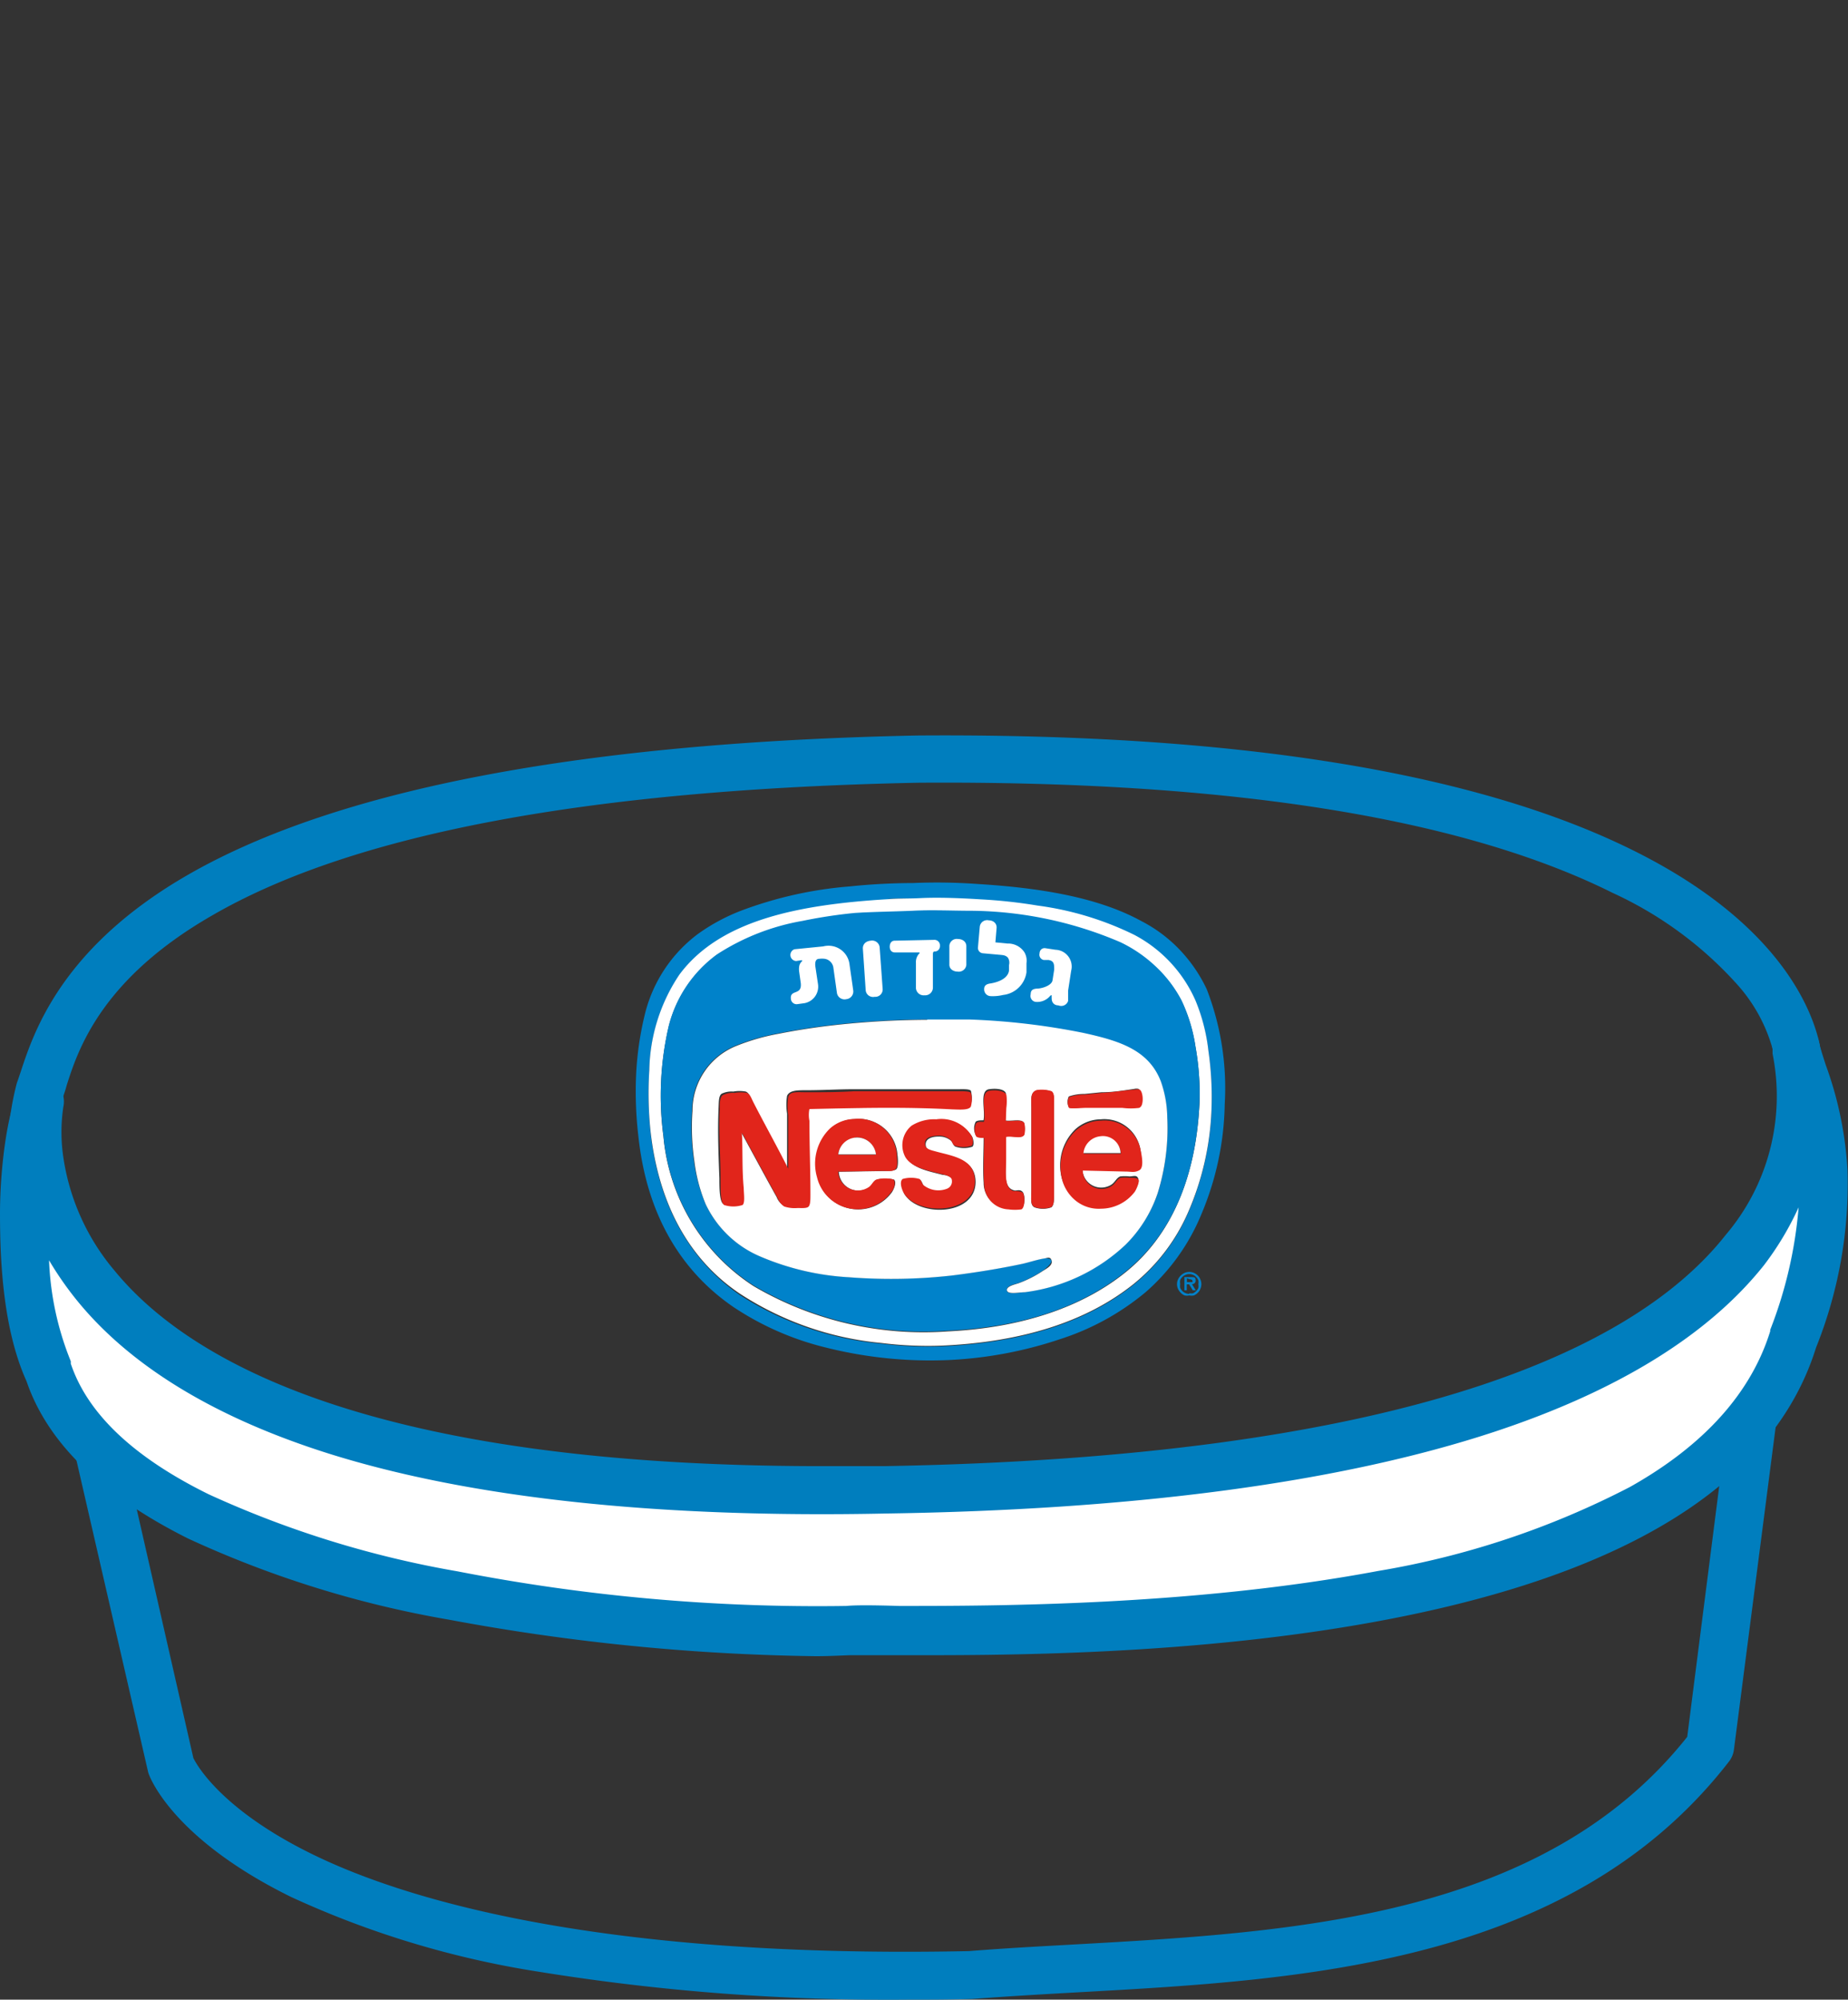 <svg id="Layer_1" data-name="Layer 1" xmlns="http://www.w3.org/2000/svg" viewBox="0 0 110 119"><rect x="0" y="0" width="110" height="119" fill="#333333" stroke="none"/><defs><style>.cls-1{fill:#007ebe;}.cls-2,.cls-6{fill:#0082ca;}.cls-2,.cls-3,.cls-4{fill-rule:evenodd;}.cls-3,.cls-5{fill:#fff;}.cls-4{fill:#e1251b;}</style></defs><title>Artboard 1 copy 2</title><path class="cls-1" d="M54.08,119a130.3,130.3,0,0,1-22-1.66,55.69,55.69,0,0,1-14.75-4.45c-6.87-3.38-8.34-6.94-8.48-7.33a1.21,1.21,0,0,1-.05-.18L3.4,81.9a1.44,1.44,0,0,1,2.26-1.46c.59.45,1.18.94,1.8,1.47C12.36,86,20.57,93,56.3,94.24c29.46-.79,40.51-9.68,45.23-13.48a14.72,14.72,0,0,1,2.75-1.93,1.41,1.41,0,0,1,1.44.15,1.44,1.44,0,0,1,.57,1.33l-3.08,23.81a1.45,1.45,0,0,1-.28.69c-4.2,5.43-10.09,9.09-18,11.18-6.81,1.8-14,2.2-20.9,2.58-2.15.12-4.19.24-6.16.39h-.08C56.52,119,55.29,119,54.08,119ZM11.51,104.62c.22.45,1.78,3.23,7.51,5.93s17.32,6,38.66,5.56c2-.16,4-.27,6.18-.39,13.12-.73,28-1.56,36.57-12.36L103,83.23a50.48,50.48,0,0,1-13.77,8.08c-8.8,3.49-19.88,5.44-32.93,5.79h-.09C22.8,95.9,12.59,89.73,7.12,85.34Z"/><path class="cls-1" d="M53.7,93.06c-14.32,0-26-1.52-34.66-4.51C12,86.12,6.86,82.72,3.77,78.43A16.29,16.29,0,0,1,1,64.46l0,0c.07-.19.15-.43.24-.7.79-2.4,2.46-7.41,10-11.73,8.87-5.08,23.47-7.86,43.38-8.26h0c18.88-.14,33.23,2.17,42.64,6.86,8.74,4.35,10.65,9.55,11.07,11.6l0,.06a18.52,18.52,0,0,1-3.46,16c-3.39,4.37-8.81,7.83-16.12,10.28C79.91,91.54,68.1,93.06,53.7,93.06Zm-50-27.69a11.73,11.73,0,0,0-.38,3.57,14,14,0,0,0,2.8,7.88c2.75,3.78,7.43,6.83,13.9,9.05,8.38,2.87,19.7,4.33,33.66,4.33s25.6-1.47,34.21-4.35c6.76-2.27,11.72-5.4,14.76-9.32a15.66,15.66,0,0,0,3-13.57c0-.08,0-.14-.05-.2h0a9.59,9.59,0,0,0-2.2-4.18A22.6,22.6,0,0,0,96,53.14c-9-4.49-22.92-6.69-41.34-6.56-19.43.39-33.56,3-42,7.88-6.58,3.77-8,7.93-8.7,10.16C3.89,64.89,3.8,65.14,3.72,65.37Zm104.65-3.18h0Z"/><path class="cls-2" d="M54.34,52.55a33.8,33.8,0,0,1,3.91.06c3.71.23,7.14.8,9.7,2.21a8.54,8.54,0,0,1,2.27,1.7,8.9,8.9,0,0,1,1.61,2.35,16.24,16.24,0,0,1,1.07,6.84,17.51,17.51,0,0,1-1.39,6.55,12.4,12.4,0,0,1-3.31,4.63,15.18,15.18,0,0,1-5.12,2.81,24.35,24.35,0,0,1-6.7,1.24,25.48,25.48,0,0,1-7.19-.74,17.27,17.27,0,0,1-5.52-2.41C40.55,75.66,38.5,72.31,38,67.63a22.7,22.7,0,0,1-.13-3.8,18.94,18.94,0,0,1,.51-3.45,8.48,8.48,0,0,1,3.15-4.79,11.45,11.45,0,0,1,2.57-1.39,23.61,23.61,0,0,1,6.49-1.45,37.13,37.13,0,0,1,3.76-.2Zm-1.48,1c-5.33.32-10,1.24-12.42,4.49a10.53,10.53,0,0,0-1.79,5.73,21.77,21.77,0,0,0,.07,3.61c.49,4.41,2.37,7.66,5.34,9.7a18.59,18.59,0,0,0,8.4,2.88,22.11,22.11,0,0,0,3.58.16c4.77-.21,8.59-1.41,11.4-3.64a11.26,11.26,0,0,0,3.26-4.25,16.8,16.8,0,0,0,1.41-6.12,19.23,19.23,0,0,0-.18-3.53,11,11,0,0,0-.77-3,8.1,8.1,0,0,0-3.63-3.9,18.54,18.54,0,0,0-5.77-1.75,30.58,30.58,0,0,0-3.39-.37c-1.13-.05-2.51-.13-3.65-.07C54.08,53.48,53.47,53.46,52.86,53.5Z"/><path class="cls-3" d="M54.72,53.45c1.14-.06,2.52,0,3.65.07a30.58,30.58,0,0,1,3.39.37,18.54,18.54,0,0,1,5.77,1.75,8.1,8.1,0,0,1,3.63,3.9,11,11,0,0,1,.77,3,19.23,19.23,0,0,1,.18,3.53,16.8,16.8,0,0,1-1.41,6.12,11.26,11.26,0,0,1-3.26,4.25c-2.81,2.23-6.63,3.43-11.4,3.64a22.11,22.11,0,0,1-3.58-.16A18.59,18.59,0,0,1,44.06,77c-3-2-4.85-5.29-5.34-9.7a21.77,21.77,0,0,1-.07-3.61A10.53,10.53,0,0,1,40.44,58c2.41-3.25,7.09-4.17,12.42-4.49C53.47,53.46,54.08,53.48,54.72,53.45Zm-3.84.92a29.18,29.18,0,0,0-3.1.47,13.63,13.63,0,0,0-5.11,2,7.56,7.56,0,0,0-2.87,4.27,18.24,18.24,0,0,0-.31,6.52,11.86,11.86,0,0,0,5.37,8.91,20,20,0,0,0,11.56,2.69c4.45-.21,8.11-1.48,10.68-3.6s4.09-5.48,4.3-10a15.91,15.91,0,0,0-.24-3.32,9.71,9.71,0,0,0-.83-2.74,7.6,7.6,0,0,0-1.52-2,8.16,8.16,0,0,0-2.12-1.46,23,23,0,0,0-8.85-1.87c-1.12,0-2.4-.09-3.54,0S52,54.26,50.88,54.37Z"/><path class="cls-2" d="M54.3,54.2c1.14-.06,2.42,0,3.54,0a23,23,0,0,1,8.85,1.87,8.16,8.16,0,0,1,2.12,1.46,7.6,7.6,0,0,1,1.52,2,9.71,9.71,0,0,1,.83,2.74,15.91,15.91,0,0,1,.24,3.32c-.21,4.52-1.67,7.82-4.3,10s-6.23,3.39-10.68,3.6a20,20,0,0,1-11.56-2.69,11.86,11.86,0,0,1-5.37-8.91,18.24,18.24,0,0,1,.31-6.52,7.56,7.56,0,0,1,2.87-4.27,13.63,13.63,0,0,1,5.11-2,29.18,29.18,0,0,1,3.1-.47C52,54.26,53.11,54.25,54.3,54.2Zm.87,6.47a51.23,51.23,0,0,0-6.07.38c-.94.12-1.89.27-2.78.45a12.74,12.74,0,0,0-2.51.72,4.15,4.15,0,0,0-2.62,3.85,13.8,13.8,0,0,0,.11,3A9.8,9.8,0,0,0,42,71.65a6.31,6.31,0,0,0,3.31,3.14A15.63,15.63,0,0,0,50.53,76a32.4,32.4,0,0,0,6.17-.11c1.42-.18,2.84-.41,4.15-.69.44-.1.87-.25,1.31-.32.16,0,.39,0,.43.14s-.35.49-.52.6a6.9,6.9,0,0,1-1.46.74c-.21.07-.72.15-.68.43s.75.13,1.06.1a10.67,10.67,0,0,0,6-2.83A7.84,7.84,0,0,0,68.91,71a13,13,0,0,0,.57-4.44,6.66,6.66,0,0,0-.38-2.14c-.73-1.85-2.5-2.43-4.65-2.9a41.48,41.48,0,0,0-6.76-.79c-.8,0-1.69-.08-2.49,0Z"/><path class="cls-3" d="M55.2,60.67c.8,0,1.69,0,2.49,0a41.48,41.48,0,0,1,6.76.79c2.15.47,3.92,1,4.65,2.9a6.66,6.66,0,0,1,.38,2.14A13,13,0,0,1,68.91,71,7.84,7.84,0,0,1,67,74.07a10.67,10.67,0,0,1-6,2.83c-.31,0-1,.15-1.06-.1s.47-.36.68-.43a6.9,6.9,0,0,0,1.46-.74c.17-.11.59-.32.52-.6s-.27-.16-.43-.14c-.44.07-.87.22-1.31.32-1.31.28-2.73.51-4.15.69a32.4,32.4,0,0,1-6.17.11,15.63,15.63,0,0,1-5.25-1.22A6.31,6.31,0,0,1,42,71.65a9.8,9.8,0,0,1-.67-2.56,13.8,13.8,0,0,1-.11-3,4.15,4.15,0,0,1,2.62-3.85,12.74,12.74,0,0,1,2.51-.72c.89-.18,1.84-.33,2.78-.45a51.23,51.23,0,0,1,6.07-.38ZM65.56,65l-1,.1a2.76,2.76,0,0,0-.94.15.72.72,0,0,0,0,.64c.13.11.77,0,1,0h2.13a4,4,0,0,0,1,0,.31.31,0,0,0,.16-.19c.1-.28,0-.81-.14-.9a.54.54,0,0,0-.25,0C66.89,64.89,66.31,65,65.56,65Zm-8.86.9c.41,0,1,.06,1.09-.17a1.52,1.52,0,0,0,0-.82c-.09-.11-.47-.09-.7-.09l-4.23,0-2,0c-1,0-1.87.06-2.86.06-.54,0-1,0-1.15.33a3.37,3.37,0,0,0,0,1.06c0,1.11,0,2.19,0,3.2-.71-1.37-1.41-2.61-2.1-4-.11-.23-.18-.44-.36-.51a2,2,0,0,0-.74,0,1.37,1.37,0,0,0-.7.13c-.18.14-.16.49-.18.86-.06,1.46,0,2.8.05,4.18,0,.48,0,1.32.21,1.5a1.79,1.79,0,0,0,1.1,0c.16-.15.08-.72.07-1-.06-1.15,0-2.2-.11-3.3.7,1.27,1.43,2.64,2.14,3.91a1,1,0,0,0,.38.48,2,2,0,0,0,.79.09c.29,0,.55,0,.68-.11s.09-.4.09-.69c0-1.49-.06-2.94-.06-4.39a1.8,1.8,0,0,1,0-.7C51,65.94,53.72,65.86,56.7,65.93Zm3.17-.05a3,3,0,0,0,0-.8c-.1-.25-.6-.29-1-.23-.59.09-.2,1.27-.33,1.85-.19,0-.34,0-.46.08a.87.87,0,0,0,0,.8c.13.13.27,0,.47.08,0,.94-.06,1.88,0,2.76A1.51,1.51,0,0,0,60,71.91a2.89,2.89,0,0,0,.78,0c.24-.09.26-.83.07-1s-.38,0-.54-.09c-.58-.18-.44-1.09-.44-1.88v-1.3c.38-.07,1,.15,1.09-.14a1.63,1.63,0,0,0,0-.66c-.12-.29-.74-.1-1.11-.16Zm1.52.05v.84c0,1,0,2.3,0,3.3,0,.25,0,.51,0,.81,0,.47-.08.87.19,1a1.5,1.5,0,0,0,1,0c.15-.12.16-.4.16-.75s0-.65,0-.9c0-.64,0-1.24,0-1.83,0-.82,0-2,0-2.73,0-.25,0-.55-.14-.68a1.9,1.9,0,0,0-.89-.07C61.31,65,61.39,65.45,61.39,65.93Zm-7.07,1.12A1.5,1.5,0,0,0,54,68.92c.39.64,1.31.78,2.12,1,.21,0,.61.13.65.39a.46.46,0,0,1-.29.49A1.42,1.42,0,0,1,55,70.58c-.1-.11-.12-.29-.23-.36a1.81,1.81,0,0,0-1,0c-.22.17,0,.64.05.81.79,1.4,4.23,1.36,4.25-.68,0-1.35-1.3-1.49-2.34-1.77-.22-.06-.58-.14-.62-.38-.09-.47.44-.59.89-.56a1.06,1.06,0,0,1,.6.24c.15.14.12.29.28.36a1.58,1.58,0,0,0,1,0c.12-.11.06-.41,0-.57a2.11,2.11,0,0,0-2.11-1A2.54,2.54,0,0,0,54.32,67.05Zm-1.76,2.67c.3,0,.64,0,.78-.1s.12-.6.08-.87a2.3,2.3,0,0,0-2.55-2.12,2.24,2.24,0,0,0-1.42.56,2.91,2.91,0,0,0-.78,2.9,2.48,2.48,0,0,0,4.42.89c.08-.12.31-.56.13-.75a2,2,0,0,0-1,0c-.2.07-.27.31-.46.45a1.17,1.17,0,0,1-1.83-.92ZM67,69.64c.32,0,.64,0,.8-.08s.14-.88.08-1.16a2.18,2.18,0,0,0-2.36-1.79,2.29,2.29,0,0,0-1.52.6,3,3,0,0,0-.77,3,2.37,2.37,0,0,0,.79,1.17,2.18,2.18,0,0,0,1.5.47,2.54,2.54,0,0,0,2-1c.1-.14.32-.5.23-.72s-.26-.13-.52-.12a2.36,2.36,0,0,0-.55,0c-.22.08-.31.35-.53.49a1.12,1.12,0,0,1-1.72-.92Z"/><path class="cls-4" d="M67.58,64.84a.54.54,0,0,1,.25,0c.18.09.24.62.14.9a.31.31,0,0,1-.16.19,4,4,0,0,1-1,0H64.63c-.23,0-.87.06-1,0a.72.72,0,0,1,0-.64,2.76,2.76,0,0,1,.94-.15l1-.1C66.31,65,66.89,64.89,67.58,64.84Z"/><path class="cls-4" d="M48.18,66a1.8,1.8,0,0,0,0,.7c0,1.45.06,2.9.06,4.39,0,.29,0,.55-.09.69s-.39.11-.68.11a2,2,0,0,1-.79-.09,1,1,0,0,1-.38-.48c-.71-1.27-1.44-2.64-2.14-3.91.06,1.1,0,2.15.11,3.3,0,.3.09.87-.07,1a1.79,1.79,0,0,1-1.1,0c-.24-.18-.2-1-.21-1.5,0-1.38-.11-2.72-.05-4.18,0-.37,0-.72.18-.86a1.37,1.37,0,0,1,.7-.13,2,2,0,0,1,.74,0c.18.07.25.28.36.51.69,1.35,1.39,2.59,2.1,4,0-1,0-2.09,0-3.2a3.37,3.37,0,0,1,0-1.06C47,64.93,47.47,65,48,65c1,0,1.89,0,2.86-.06l2,0,4.23,0c.23,0,.61,0,.7.09a1.52,1.52,0,0,1,0,.82c-.12.23-.68.18-1.09.17C53.72,65.86,51,65.94,48.18,66Z"/><path class="cls-4" d="M59.87,66.7c.37.06,1-.13,1.11.16a1.63,1.63,0,0,1,0,.66c-.14.29-.71.07-1.09.14V69c0,.79-.14,1.7.44,1.88.16,0,.41,0,.54.09s.17.88-.07,1a2.89,2.89,0,0,1-.78,0,1.51,1.51,0,0,1-1.44-1.49c-.06-.88,0-1.82,0-2.76-.2,0-.34,0-.47-.08a.87.87,0,0,1,0-.8c.12-.11.27-.07.46-.08.13-.58-.26-1.76.33-1.85.37-.06.87,0,1,.23a3,3,0,0,1,0,.8Z"/><path class="cls-4" d="M61.71,64.87a1.9,1.9,0,0,1,.89.07c.17.13.15.43.14.68,0,.77,0,1.91,0,2.73,0,.59,0,1.19,0,1.83,0,.25,0,.59,0,.9s0,.63-.16.75a1.5,1.5,0,0,1-1,0c-.27-.13-.19-.53-.19-1,0-.3,0-.56,0-.81,0-1,0-2.28,0-3.3v-.84C61.39,65.45,61.31,65,61.71,64.87Z"/><path class="cls-4" d="M55.73,66.61a2.11,2.11,0,0,1,2.11,1c.06.16.12.46,0,.57a1.58,1.58,0,0,1-1,0c-.16-.07-.13-.22-.28-.36a1.06,1.06,0,0,0-.6-.24c-.45,0-1,.09-.89.56,0,.24.4.32.62.38,1,.28,2.34.42,2.34,1.77,0,2-3.46,2.08-4.25.68-.09-.17-.27-.64-.05-.81a1.81,1.81,0,0,1,1,0c.11.07.13.25.23.36a1.42,1.42,0,0,0,1.41.22.46.46,0,0,0,.29-.49c0-.26-.44-.34-.65-.39-.81-.22-1.73-.36-2.12-1a1.5,1.5,0,0,1,.37-1.87A2.54,2.54,0,0,1,55.73,66.61Z"/><path class="cls-4" d="M49.89,69.72a1.17,1.17,0,0,0,1.83.92c.19-.14.26-.38.46-.45a2,2,0,0,1,1,0c.18.19,0,.63-.13.75a2.48,2.48,0,0,1-4.42-.89,2.91,2.91,0,0,1,.78-2.9,2.24,2.24,0,0,1,1.42-.56,2.3,2.3,0,0,1,2.55,2.12c0,.27.09.71-.08.87s-.48.1-.78.1Zm1-2a1.12,1.12,0,0,0-1,1h2.24A1.13,1.13,0,0,0,50.89,67.69Z"/><path class="cls-4" d="M64.45,69.66a1.12,1.12,0,0,0,1.72.92c.22-.14.31-.41.53-.49a2.36,2.36,0,0,1,.55,0c.26,0,.45,0,.52.12s-.13.58-.23.72a2.54,2.54,0,0,1-2,1,2.18,2.18,0,0,1-1.5-.47,2.37,2.37,0,0,1-.79-1.17,3,3,0,0,1,.77-3,2.29,2.29,0,0,1,1.52-.6,2.18,2.18,0,0,1,2.36,1.79c.06.28.21,1-.08,1.16s-.48.08-.8.08Zm1.06-2a1.13,1.13,0,0,0-1,1c.68,0,1.54,0,2.21,0A1.05,1.05,0,0,0,65.51,67.67Z"/><path class="cls-3" d="M66.7,68.62c-.67,0-1.53,0-2.21,0a1.13,1.13,0,0,1,1-1A1.05,1.05,0,0,1,66.7,68.62Z"/><path class="cls-3" d="M52.14,68.7H49.9a1.12,1.12,0,0,1,1-1A1.13,1.13,0,0,1,52.14,68.7Z"/><path class="cls-5" d="M50.38,59.46a.46.46,0,0,1-.56-.35l-.21-1.49a.62.62,0,0,0-.51-.56,1.29,1.29,0,0,0-.34,0c-.26,0-.25.31-.22.5l.15,1a1,1,0,0,1-.81,1.14l-.44.06a.34.34,0,0,1-.36-.29c-.09-.64.69-.18.58-1l-.09-.64a1.07,1.07,0,0,1,0-.31.52.52,0,0,1,.16-.31c.05,0,0-.07,0-.07l-.34.05a.36.36,0,0,1-.1-.7L49,56.32a1.26,1.26,0,0,1,1.57,1.1l.16,1.11.06.43A.46.46,0,0,1,50.38,59.46Z"/><path class="cls-5" d="M52.06,59.32a.44.44,0,0,1-.53-.38l-.17-2.5c0-.29.22-.44.47-.46a.45.45,0,0,1,.53.39l.18,2.5A.44.44,0,0,1,52.06,59.32Z"/><path class="cls-5" d="M55.7,56.62c-.11,0-.17,0-.17.17l0,2a.46.46,0,0,1-.5.44.46.46,0,0,1-.51-.42l0-1.51a.74.74,0,0,1,.2-.56l0,0c.05,0,0-.06,0-.06l-1.45,0c-.23,0-.31-.18-.31-.34s.07-.36.3-.36l2.37-.05a.33.33,0,0,1,.32.36A.32.32,0,0,1,55.7,56.62Z"/><path class="cls-5" d="M57,57.82c-.25,0-.5-.15-.49-.43l0-1.11a.44.44,0,0,1,.51-.4c.26,0,.5.15.5.43l0,1.11A.45.45,0,0,1,57,57.82Z"/><path class="cls-5" d="M59.71,59.21a2.62,2.62,0,0,1-.74.07.4.4,0,0,1-.39-.42c0-.25.19-.31.41-.34.4-.07,1-.27,1.07-.76l0-.33A.56.56,0,0,0,60,57c-.13-.15-.27-.16-.49-.18l-1-.09a.32.32,0,0,1-.3-.33l.11-1.25a.44.44,0,0,1,.54-.38c.25,0,.49.17.46.47l-.07.84.72.07a1.16,1.16,0,0,1,1,.51,1,1,0,0,1,.13.66c0,.19,0,.35,0,.54A1.58,1.58,0,0,1,59.71,59.21Z"/><path class="cls-5" d="M63,59.83c-.24,0-.41-.16-.4-.44a.86.86,0,0,1,0-.15c0-.05,0,0-.07,0a1,1,0,0,1-.9.38.36.36,0,0,1-.28-.45c0-.27.16-.33.42-.34s.83-.18.88-.49l.1-.64c0-.3,0-.52-.34-.57l-.28,0a.32.32,0,0,1-.25-.4c0-.16.13-.34.36-.3l.59.09a1,1,0,0,1,.93,1.25l-.18,1.17c0,.21,0,.42,0,.62A.43.43,0,0,1,63,59.83Z"/><path class="cls-6" d="M70.79,77.09a.66.66,0,0,1-.28,0,.63.63,0,0,1-.23-.16.73.73,0,0,1-.16-.23.68.68,0,0,1,0-.56.79.79,0,0,1,.39-.39.71.71,0,0,1,.79.16.61.61,0,0,1,.15.23.68.68,0,0,1,0,.56.57.57,0,0,1-.15.23.73.73,0,0,1-.23.16A.66.66,0,0,1,70.79,77.09Zm0-.13a.59.59,0,0,0,.23,0,.7.7,0,0,0,.31-.31.62.62,0,0,0,0-.23.59.59,0,0,0,0-.23A.59.59,0,0,0,71.2,76a.46.46,0,0,0-.18-.13.55.55,0,0,0-.46,0,.57.57,0,0,0-.18.12.59.59,0,0,0-.13.19.59.59,0,0,0,0,.23.64.64,0,0,0,0,.23.57.57,0,0,0,.12.18.59.59,0,0,0,.19.13A.59.59,0,0,0,70.79,77Zm.38-.78a.21.21,0,0,1-.22.24l.23.37H71l-.22-.36h-.14v.36h-.14V76h.36C71.07,76,71.17,76,71.17,76.18Zm-.52-.11v.23h.25l.08,0a0,0,0,0,0,0,0,.13.13,0,0,0,0-.06c0-.07-.06-.11-.17-.11Z"/><path class="cls-5" d="M106.87,62.26c.53,2.51,3.62,7.45-.13,17.44-6.14,19.87-52.56,17-56.18,17.37-4.16.42-42.76-.83-47.65-15.4-2.4-5.2-1.36-14.56-.52-16.12,0,0-5.62,24.24,50.25,23.09C114.44,87.71,107,63.1,106.87,62.26Z"/><path class="cls-1" d="M48.55,98.56a127.32,127.32,0,0,1-21.81-2.17A62,62,0,0,1,11.2,91.56C6.08,89,2.84,85.89,1.58,82.2.18,79.1,0,75.07,0,72.21c0-2.62.42-6,1.12-7.34a1.43,1.43,0,0,1,2.65,1,10.13,10.13,0,0,0,0,3,13.47,13.47,0,0,0,3.06,6.76C11.24,81,22.11,87.25,48.88,87.25c1.21,0,2.45,0,3.73,0C67.27,87,79.17,85.4,88,82.49c6.83-2.25,11.78-5.27,14.72-9a12.74,12.74,0,0,0,2.79-10.78c0-.12,0-.2,0-.29a1.43,1.43,0,0,1,1.18-1.59A1.45,1.45,0,0,1,108.27,62c.07.35.23.82.4,1.36a21.68,21.68,0,0,1,1.3,6.29,26.13,26.13,0,0,1-1.87,10.54c-2.49,8-11.06,13.41-25.49,16.18-11.35,2.18-23.29,2.14-29,2.13-1.4,0-2.51,0-2.88,0S49.52,98.56,48.55,98.56ZM2.92,75a17.7,17.7,0,0,0,1.29,6,.58.58,0,0,1,0,.14c1,3,3.76,5.59,8.2,7.78a60,60,0,0,0,14.82,4.59,111.82,111.82,0,0,0,23.14,2.06c.51-.05,1.51-.05,3.17,0,5.65,0,17.4,0,28.48-2.08a50.59,50.59,0,0,0,15-5c4.4-2.47,7.21-5.59,8.35-9.27,0,0,0,0,0-.08a25.77,25.77,0,0,0,1.69-7.29A17.81,17.81,0,0,1,105,75.29c-3.3,4.15-8.7,7.49-16.06,9.92-9.1,3-21.29,4.64-36.23,4.86-13.56.28-24.7-.92-33.12-3.56-6.76-2.13-11.81-5.19-15-9.11A19.69,19.69,0,0,1,2.92,75Z"/></svg>